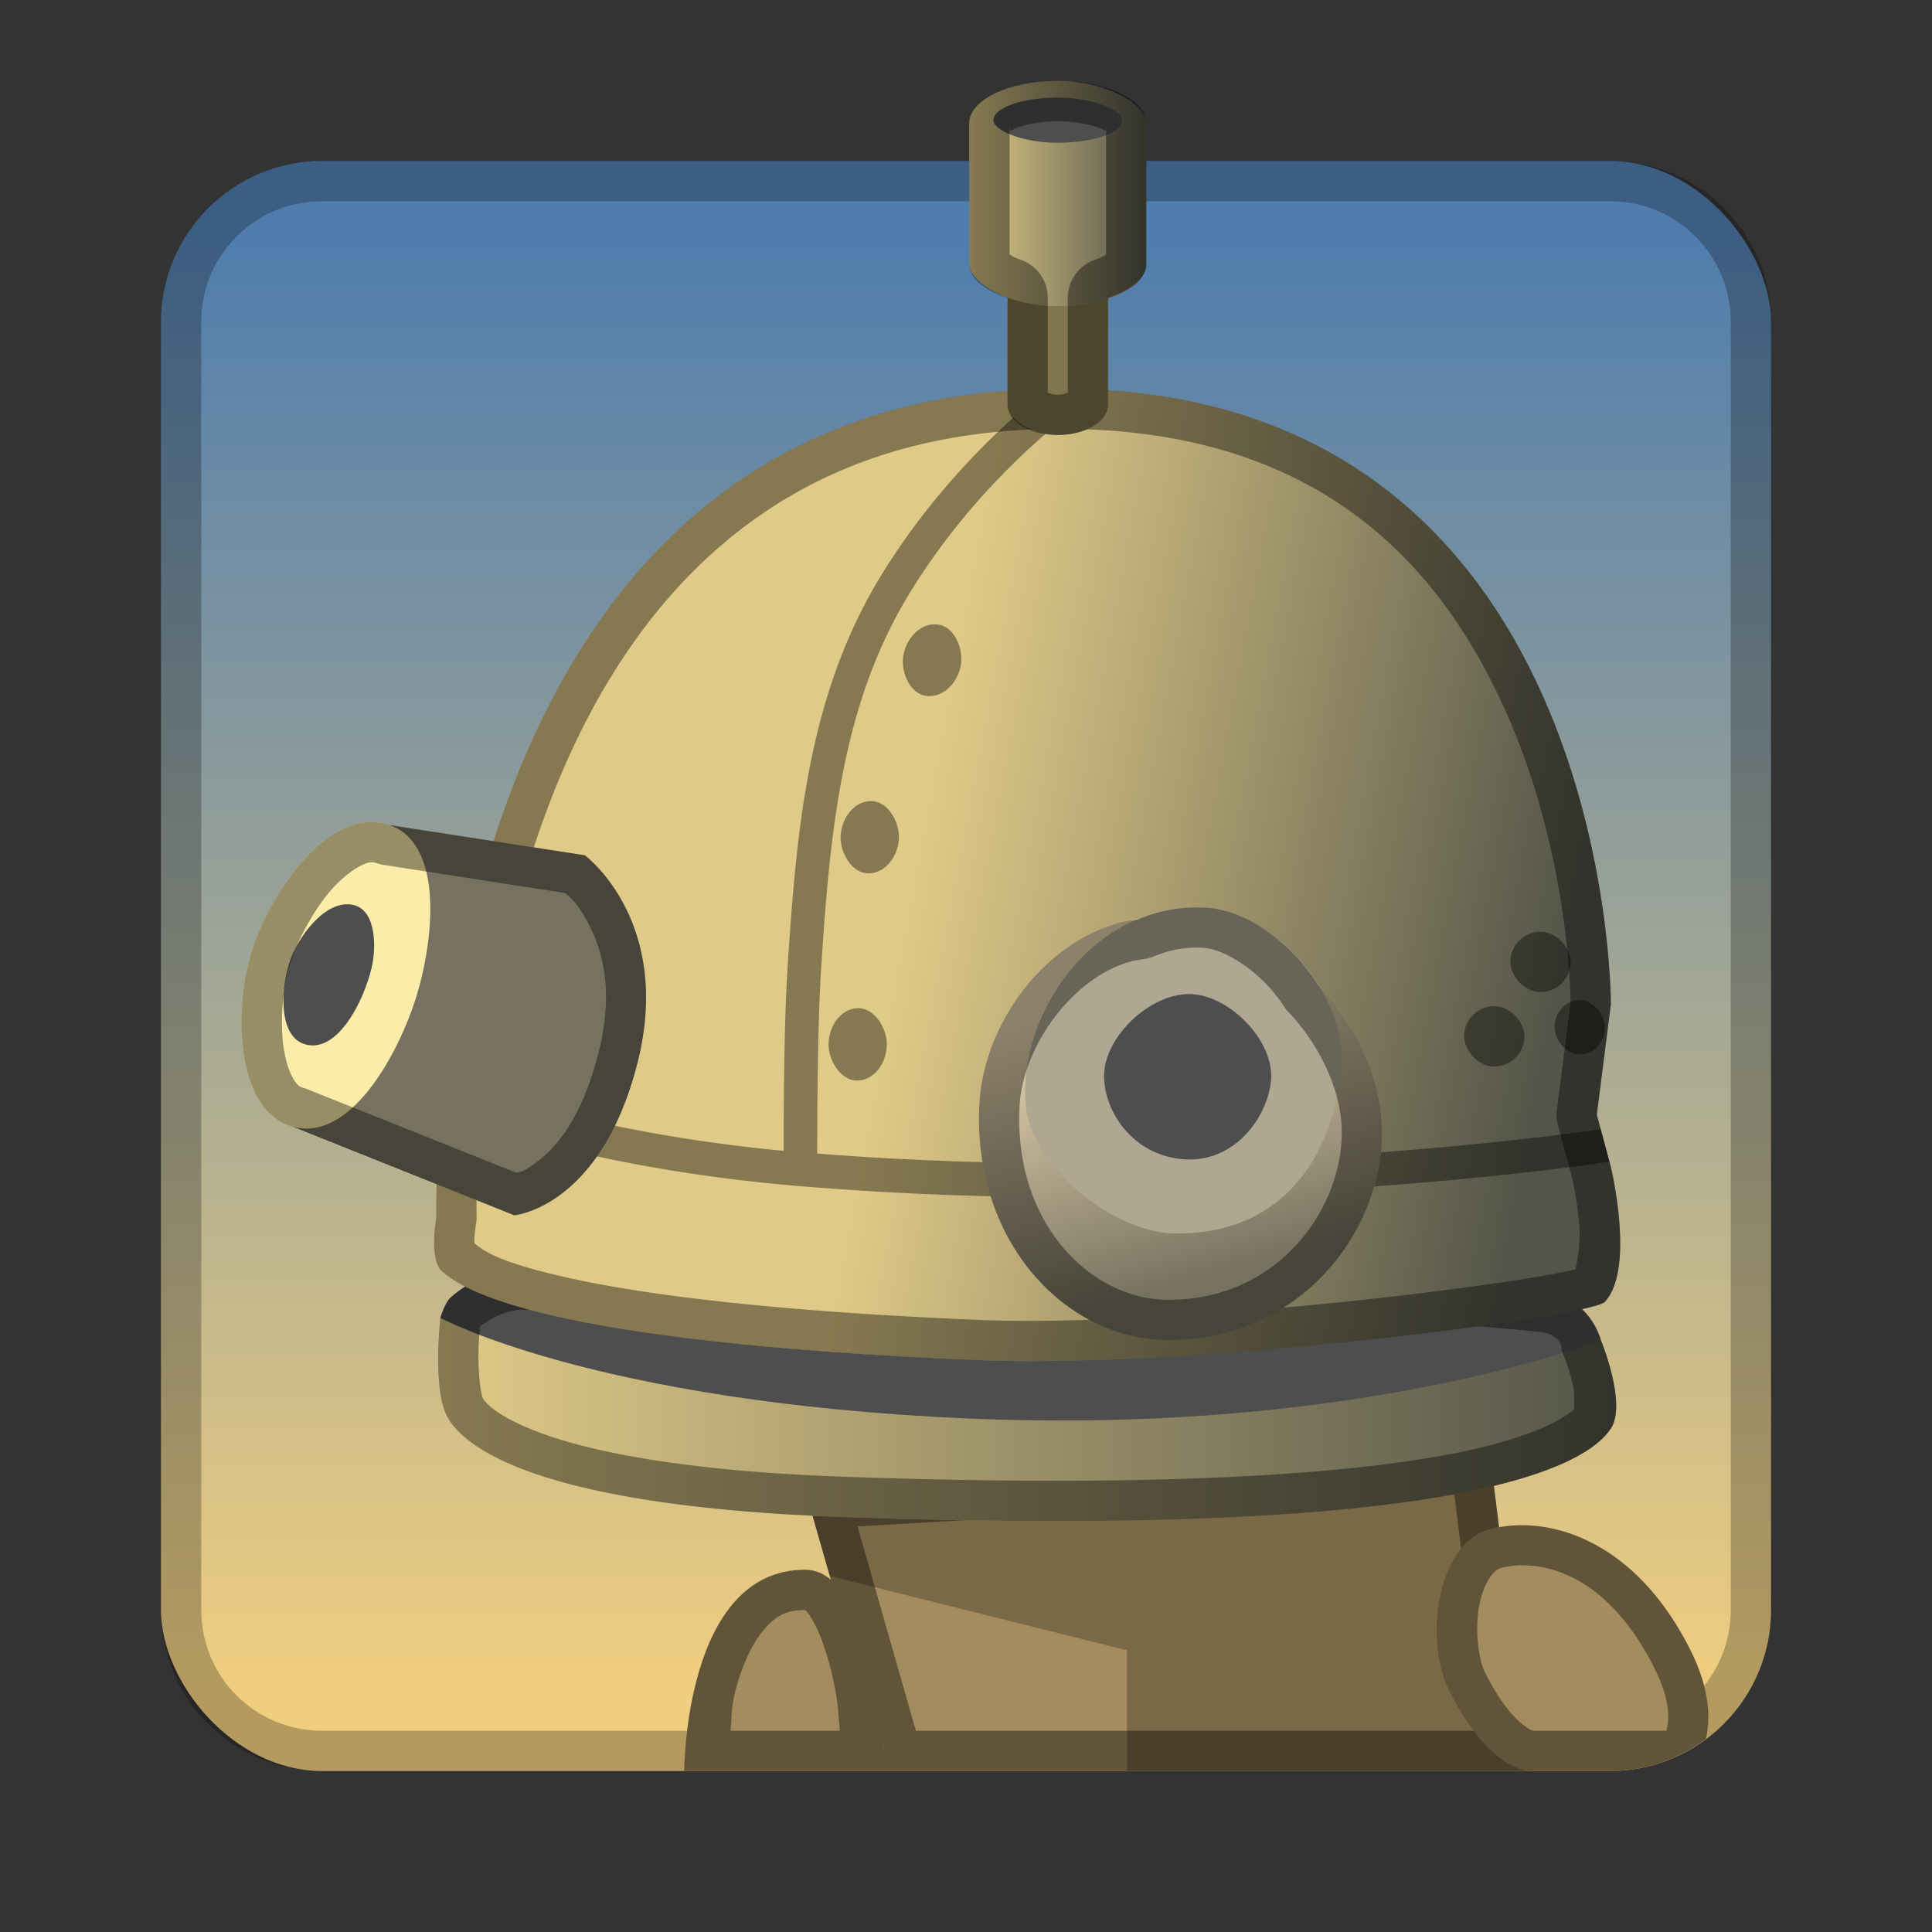 <?xml version="1.0" encoding="UTF-8" standalone="no"?>
<!-- Created with Inkscape (http://www.inkscape.org/) -->

<svg
   xmlns:dc="http://purl.org/dc/elements/1.1/"
   xmlns:cc="http://creativecommons.org/ns#"
   xmlns:rdf="http://www.w3.org/1999/02/22-rdf-syntax-ns#"
   xmlns:svg="http://www.w3.org/2000/svg"
   xmlns="http://www.w3.org/2000/svg"
   xmlns:xlink="http://www.w3.org/1999/xlink"
   xmlns:sodipodi="http://sodipodi.sourceforge.net/DTD/sodipodi-0.dtd"
   xmlns:inkscape="http://www.inkscape.org/namespaces/inkscape"
   width="48px"
   height="48px"
   viewBox="0 0 48 48"
   version="1.1"
   id="SVGRoot"
   inkscape:version="0.92.4 (5da689c313, 2019-01-14)"
   sodipodi:docname="machinarium.svg">
  <rect x="0" y="0" width="48" height="48" fill="#333333" stroke="none"/>
  <defs
     id="defs815">
    <linearGradient
       inkscape:collect="always"
       id="linearGradient1338">
      <stop
         style="stop-color:#507dad;stop-opacity:1"
         offset="0"
         id="stop1334" />
      <stop
         style="stop-color:#f0ce7f;stop-opacity:1"
         offset="1"
         id="stop1336" />
    </linearGradient>
    <linearGradient
       id="linearGradient980"
       inkscape:collect="always">
      <stop
         id="stop976"
         offset="0"
         style="stop-color:#e0ca87;stop-opacity:1" />
      <stop
         id="stop978"
         offset="1"
         style="stop-color:#545549;stop-opacity:1" />
    </linearGradient>
    <linearGradient
       inkscape:collect="always"
       id="linearGradient956">
      <stop
         style="stop-color:#777260;stop-opacity:1;"
         offset="0"
         id="stop952" />
      <stop
         style="stop-color:#ead7b1;stop-opacity:1"
         offset="1"
         id="stop954" />
    </linearGradient>
    <style
       id="style2">.a{fill:none;stroke:#b1b5bd;stroke-linecap:round;stroke-linejoin:round;isolation:isolate;opacity:0.63;}</style>
    <linearGradient
       id="linearGradient1552"
       x1="24"
       x2="24"
       y1="7"
       y2="39"
       gradientUnits="userSpaceOnUse">
      <stop
         stop-color="#92b4da"
         offset="0"
         id="stop823" />
      <stop
         stop-color="#547cb1"
         offset="1"
         id="stop825" />
    </linearGradient>
    <linearGradient
       id="linearGradient857"
       x1="24"
       x2="24"
       y1="11"
       y2="37"
       gradientTransform="translate(0,-1)"
       gradientUnits="userSpaceOnUse">
      <stop
         stop-color="#dbe1e9"
         offset="0"
         id="stop828" />
      <stop
         stop-color="#b9c4d4"
         offset="1"
         id="stop830" />
    </linearGradient>
    <linearGradient
       inkscape:collect="always"
       xlink:href="#linearGradient956"
       id="linearGradient958"
       x1="29"
       y1="32"
       x2="27"
       y2="25"
       gradientUnits="userSpaceOnUse" />
    <linearGradient
       inkscape:collect="always"
       xlink:href="#linearGradient980"
       id="linearGradient966"
       x1="23"
       y1="20"
       x2="39"
       y2="23"
       gradientUnits="userSpaceOnUse" />
    <linearGradient
       inkscape:collect="always"
       xlink:href="#linearGradient980"
       id="linearGradient974"
       x1="10.884"
       y1="35.267"
       x2="40.155"
       y2="35.267"
       gradientUnits="userSpaceOnUse" />
    <linearGradient
       inkscape:collect="always"
       xlink:href="#linearGradient980"
       id="linearGradient1001"
       x1="24.082"
       y1="4.81"
       x2="28.48"
       y2="4.81"
       gradientUnits="userSpaceOnUse" />
    <linearGradient
       inkscape:collect="always"
       xlink:href="#linearGradient1338"
       id="linearGradient1340"
       x1="24"
       y1="6"
       x2="24"
       y2="42"
       gradientUnits="userSpaceOnUse" />
  </defs>
  <sodipodi:namedview
     id="base"
     pagecolor="#ffffff"
     bordercolor="#666666"
     borderopacity="1.0"
     inkscape:pageopacity="0.0"
     inkscape:pageshadow="2"
     inkscape:zoom="13.632692"
     inkscape:cx="38.930032"
     inkscape:cy="21.384867"
     inkscape:document-units="px"
     inkscape:current-layer="layer1"
     showgrid="true"
     inkscape:window-width="1920"
     inkscape:window-height="1017"
     inkscape:window-x="-8"
     inkscape:window-y="-8"
     inkscape:window-maximized="1"
     inkscape:grid-bbox="true"
     inkscape:snap-global="true">
    <inkscape:grid
       type="xygrid"
       id="grid1371" />
  </sodipodi:namedview>
  <g
     inkscape:label="Layer 1"
     inkscape:groupmode="layer"
     id="layer1">
    <rect
       style="opacity:1;vector-effect:none;fill:url(#linearGradient1340);fill-opacity:1;fill-rule:evenodd;stroke:none;stroke-width:4;stroke-linecap:round;stroke-linejoin:round;stroke-miterlimit:4;stroke-dasharray:none;stroke-dashoffset:0;stroke-opacity:1;paint-order:stroke fill markers"
       id="rect1373"
       width="40"
       height="40"
       x="4"
       y="4"
       ry="4" />
    <path
       style="opacity:0.25;vector-effect:none;fill:#000000;fill-opacity:1;fill-rule:evenodd;stroke:none;stroke-width:4;stroke-linecap:round;stroke-linejoin:round;stroke-miterlimit:4;stroke-dasharray:none;stroke-dashoffset:0;stroke-opacity:1;paint-order:stroke fill markers"
       d="M 8 4 C 5.784 4 4 5.784 4 8 L 4 40 C 4 42.216 5.784 44 8 44 L 40 44 C 42.216 44 44 42.216 44 40 L 44 8 C 44 5.784 42.216 4 40 4 L 8 4 z M 8 5 L 40 5 C 41.662 5 43 6.338 43 8 L 43 40 C 43 41.662 41.662 43 40 43 L 8 43 C 6.338 43 5 41.662 5 40 L 5 8 C 5 6.338 6.338 5 8 5 z "
       id="rect826" />
    <path
       style="fill:#a38c5d;stroke:none;stroke-width:1px;stroke-linecap:butt;stroke-linejoin:miter;stroke-opacity:1"
       d="m 20,37 2,7 h 16 l -1,-8 z"
       id="path880"
       inkscape:connector-curvature="0" />
    <path
       style="fill:#4e4e4e;stroke:none;stroke-width:0.208px;stroke-linecap:butt;stroke-linejoin:miter;stroke-opacity:1"
       d="m 10.94,32.743 c 0,0 0.112,-0.374 0.25,-0.5 0.476,-0.433 1.156,-0.709 1.799,-0.7 12.016,0.182 16.93,-0.292 25.334,0.55 1.187,0.119 1.449,1.199 1.449,1.199 0,0 -4.736,3.419 -13.936,3.697 -4.518,0.136 -13.328,-2.499 -13.328,-2.499 z"
       id="path831"
       inkscape:connector-curvature="0"
       sodipodi:nodetypes="cssscscc" />
    <path
       style="fill:#000000;stroke:none;stroke-width:1px;stroke-linecap:butt;stroke-linejoin:miter;stroke-opacity:1;opacity:0.25"
       d="M 37 36 L 20 37 L 20.615 39.154 L 28 41 L 28 44 L 38 44 L 37 36 z "
       id="path1242" />
    <path
       style="color:#000000;font-style:normal;font-variant:normal;font-weight:normal;font-stretch:normal;font-size:medium;line-height:normal;font-family:sans-serif;font-variant-ligatures:normal;font-variant-position:normal;font-variant-caps:normal;font-variant-numeric:normal;font-variant-alternates:normal;font-feature-settings:normal;text-indent:0;text-align:start;text-decoration:none;text-decoration-line:none;text-decoration-style:solid;text-decoration-color:#000000;letter-spacing:normal;word-spacing:normal;text-transform:none;writing-mode:lr-tb;direction:ltr;text-orientation:mixed;dominant-baseline:auto;baseline-shift:baseline;text-anchor:start;white-space:normal;shape-padding:0;clip-rule:nonzero;display:inline;overflow:visible;visibility:visible;opacity:0.4;isolation:auto;mix-blend-mode:normal;color-interpolation:sRGB;color-interpolation-filters:linearRGB;solid-color:#000000;solid-opacity:1;vector-effect:none;fill:#000000;fill-opacity:1;fill-rule:nonzero;stroke:none;stroke-width:2;stroke-linecap:round;stroke-linejoin:round;stroke-miterlimit:4;stroke-dasharray:none;stroke-dashoffset:0;stroke-opacity:1;color-rendering:auto;image-rendering:auto;shape-rendering:auto;text-rendering:auto;enable-background:accumulate"
       d="M 37 36 L 20 37 L 22 44 L 38 44 L 37 36 z M 36.123 37.053 L 36.867 43 L 22.754 43 L 21.305 37.924 L 36.123 37.053 z "
       id="path880-3" />
    <path
       style="fill:url(#linearGradient974);stroke:none;stroke-width:0.208px;stroke-linecap:butt;stroke-linejoin:miter;stroke-opacity:1;fill-opacity:1.0"
       d="m 10.94,32.743 c 0,0 -0.178,1.505 0.1,2.299 0.213,0.609 1.54,2.352 9.894,2.648 15.264,0.542 18.451,-1.232 19.088,-2.199 0.406,-0.616 -0.25,-2.199 -0.25,-2.199 0,0 -5.966,2.376 -15.74,1.949 C 14.792,34.837 10.94,32.743 10.94,32.743 Z"
       id="path829"
       inkscape:connector-curvature="0"
       sodipodi:nodetypes="cssscsc" />
    <path
       style="color:#000000;font-style:normal;font-variant:normal;font-weight:normal;font-stretch:normal;font-size:medium;line-height:normal;font-family:sans-serif;font-variant-ligatures:normal;font-variant-position:normal;font-variant-caps:normal;font-variant-numeric:normal;font-variant-alternates:normal;font-feature-settings:normal;text-indent:0;text-align:start;text-decoration:none;text-decoration-line:none;text-decoration-style:solid;text-decoration-color:#000000;letter-spacing:normal;word-spacing:normal;text-transform:none;writing-mode:lr-tb;direction:ltr;text-orientation:mixed;dominant-baseline:auto;baseline-shift:baseline;text-anchor:start;white-space:normal;shape-padding:0;clip-rule:nonzero;display:inline;overflow:visible;visibility:visible;opacity:0.4;isolation:auto;mix-blend-mode:normal;color-interpolation:sRGB;color-interpolation-filters:linearRGB;solid-color:#000000;solid-opacity:1;vector-effect:none;fill:#000000;fill-opacity:1;fill-rule:nonzero;stroke:none;stroke-width:2;stroke-linecap:round;stroke-linejoin:round;stroke-miterlimit:4;stroke-dasharray:none;stroke-dashoffset:0;stroke-opacity:1;color-rendering:auto;image-rendering:auto;shape-rendering:auto;text-rendering:auto;enable-background:accumulate"
       d="M 12.988 31.543 C 12.345 31.533 11.665 31.809 11.189 32.242 C 11.052 32.368 10.941 32.742 10.941 32.742 C 10.941 32.742 10.763 34.247 11.041 35.041 C 11.254 35.65 12.58 37.393 20.934 37.689 C 36.198 38.231 39.385 36.457 40.021 35.49 C 40.427 34.874 39.773 33.293 39.773 33.293 C 39.773 33.293 39.511 32.213 38.324 32.094 C 29.92 31.252 25.004 31.725 12.988 31.543 z M 12.973 32.543 C 25.019 32.725 29.895 32.254 38.225 33.088 C 38.829 33.148 38.801 33.529 38.801 33.529 A 1 1 0 0 0 38.85 33.676 C 38.85 33.676 38.985 34.01 39.076 34.393 C 39.143 34.674 39.092 34.957 39.119 34.998 C 38.956 35.164 38.206 35.74 35.787 36.172 C 33.12 36.648 28.56 36.959 20.969 36.689 C 16.86 36.544 14.533 36.034 13.299 35.551 C 12.064 35.068 11.976 34.686 11.984 34.711 C 11.933 34.563 11.878 34.039 11.887 33.615 C 11.894 33.245 11.92 33.025 11.928 32.955 C 12.213 32.722 12.646 32.538 12.973 32.543 z "
       id="path831-1" />
    <path
       style="fill:url(#linearGradient966);stroke:none;stroke-width:0.208px;stroke-linecap:butt;stroke-linejoin:miter;stroke-opacity:1;fill-opacity:1"
       d="m 10.99,31.593 c 0.541,0.461 2.46,1.744 13.292,2.199 5.273,0.221 15.237,-1.069 15.59,-1.449 0.76,-0.818 0.15,-3.348 0.15,-3.348 l -0.35,-1.299 0.35,-2.748 c 0,0 0.058,-15.205 -13.542,-15.29 C 10.318,9.556 10.841,30.244 10.841,30.244 c 0,0 -0.195,1.056 0.15,1.349 z"
       id="path833"
       inkscape:connector-curvature="0"
       sodipodi:nodetypes="ssscccscs" />
    <path
       style="color:#000000;font-style:normal;font-variant:normal;font-weight:normal;font-stretch:normal;font-size:medium;line-height:normal;font-family:sans-serif;font-variant-ligatures:normal;font-variant-position:normal;font-variant-caps:normal;font-variant-numeric:normal;font-variant-alternates:normal;font-feature-settings:normal;text-indent:0;text-align:start;text-decoration:none;text-decoration-line:none;text-decoration-style:solid;text-decoration-color:#000000;letter-spacing:normal;word-spacing:normal;text-transform:none;writing-mode:lr-tb;direction:ltr;text-orientation:mixed;dominant-baseline:auto;baseline-shift:baseline;text-anchor:start;white-space:normal;shape-padding:0;clip-rule:nonzero;display:inline;overflow:visible;visibility:visible;opacity:0.4;isolation:auto;mix-blend-mode:normal;color-interpolation:sRGB;color-interpolation-filters:linearRGB;solid-color:#000000;solid-opacity:1;vector-effect:none;fill:#000000;fill-opacity:1;fill-rule:nonzero;stroke:none;stroke-width:2;stroke-linecap:round;stroke-linejoin:round;stroke-miterlimit:4;stroke-dasharray:none;stroke-dashoffset:0;stroke-opacity:1;color-rendering:auto;image-rendering:auto;shape-rendering:auto;text-rendering:auto;enable-background:accumulate"
       d="M 26.48 9.656 C 10.318 9.555 10.84 30.244 10.84 30.244 C 10.84 30.244 10.646 31.301 10.99 31.594 C 11.532 32.054 13.449 33.338 24.281 33.793 C 29.554 34.014 39.52 32.724 39.873 32.344 C 40.633 31.525 40.021 28.994 40.021 28.994 L 39.672 27.695 L 40.021 24.947 C 40.021 24.947 40.08 9.741 26.48 9.656 z M 26.475 10.656 C 32.902 10.696 35.852 14.153 37.438 17.738 C 39.013 21.302 39.019 24.873 39.02 24.916 L 38.68 27.57 A 1 1 0 0 0 38.707 27.955 L 39.053 29.238 C 39.055 29.246 39.186 29.802 39.236 30.439 C 39.281 31.014 39.142 31.464 39.15 31.533 C 39.127 31.539 39.123 31.541 39.098 31.547 C 38.816 31.61 38.392 31.69 37.871 31.773 C 36.83 31.94 35.399 32.129 33.816 32.299 C 30.651 32.638 26.853 32.899 24.324 32.793 C 18.945 32.567 15.805 32.134 14 31.721 C 12.31 31.334 11.983 31.049 11.789 30.889 C 11.788 30.863 11.785 30.856 11.785 30.828 C 11.789 30.624 11.824 30.426 11.824 30.426 A 1 1 0 0 0 11.84 30.219 C 11.84 30.219 11.729 25.199 13.539 20.256 C 14.444 17.784 15.82 15.365 17.873 13.588 C 19.926 11.811 22.647 10.632 26.475 10.656 z "
       id="path833-2" />
    <path
       style="color:#000000;font-style:normal;font-variant:normal;font-weight:normal;font-stretch:normal;font-size:medium;line-height:normal;font-family:sans-serif;font-variant-ligatures:normal;font-variant-position:normal;font-variant-caps:normal;font-variant-numeric:normal;font-variant-alternates:normal;font-feature-settings:normal;text-indent:0;text-align:start;text-decoration:none;text-decoration-line:none;text-decoration-style:solid;text-decoration-color:#000000;letter-spacing:normal;word-spacing:normal;text-transform:none;writing-mode:lr-tb;direction:ltr;text-orientation:mixed;dominant-baseline:auto;baseline-shift:baseline;text-anchor:start;white-space:normal;shape-padding:0;clip-rule:nonzero;display:inline;overflow:visible;visibility:visible;opacity:0.4;isolation:auto;mix-blend-mode:normal;color-interpolation:sRGB;color-interpolation-filters:linearRGB;solid-color:#000000;solid-opacity:1;vector-effect:none;fill:#000000;fill-opacity:1;fill-rule:nonzero;stroke:none;stroke-width:0.833;stroke-linecap:round;stroke-linejoin:round;stroke-miterlimit:4;stroke-dasharray:none;stroke-dashoffset:0;stroke-opacity:1;color-rendering:auto;image-rendering:auto;shape-rendering:auto;text-rendering:auto;enable-background:accumulate"
       d="M 26.703 9.158 C 26.703 9.158 23.975 10.935 21.93 14.234 C 20.092 17.198 19.795 20.518 19.568 24.021 C 19.473 25.503 19.47 27.841 19.471 28.592 C 14.471 28.121 11.445 26.91 11.445 26.91 A 0.417 0.417 0 0 0 11.283 26.877 A 0.417 0.417 0 0 0 11.016 26.977 C 10.994 27.178 10.977 27.368 10.961 27.555 A 0.417 0.417 0 0 0 11.135 27.682 C 11.135 27.682 14.425 29.006 19.75 29.459 C 30.178 30.347 39.721 28.904 39.986 28.863 L 39.77 28.055 C 39.051 28.162 30.144 29.432 20.303 28.66 C 20.303 27.978 20.307 25.523 20.4 24.074 C 20.626 20.584 20.925 17.434 22.637 14.674 C 24.579 11.542 27.158 9.855 27.158 9.855 L 26.703 9.158 z "
       id="path835" />
    <rect
       style="opacity:1;vector-effect:none;fill:#81754e;fill-opacity:1;fill-rule:evenodd;stroke:none;stroke-width:0.833;stroke-linecap:round;stroke-linejoin:round;stroke-miterlimit:4;stroke-dasharray:none;paint-order:stroke fill markers"
       id="rect839"
       width="2.498"
       height="4.397"
       x="25.032"
       y="6.409"
       ry="0.75"
       rx="1.249" />
    <rect
       style="opacity:1;vector-effect:none;fill:url(#linearGradient1001);fill-opacity:1.0;fill-rule:evenodd;stroke:none;stroke-width:0.833;stroke-linecap:round;stroke-linejoin:round;stroke-miterlimit:4;stroke-dasharray:none;paint-order:stroke fill markers"
       id="rect839-6"
       width="4.397"
       height="5.597"
       x="24.082"
       y="2.012"
       ry="1.049"
       rx="2.199" />
    <rect
       style="opacity:1;vector-effect:none;fill:#4e4e4e;fill-opacity:1;fill-rule:evenodd;stroke:none;stroke-width:0.606;stroke-linecap:round;stroke-linejoin:round;stroke-miterlimit:4;stroke-dasharray:none;paint-order:stroke fill markers"
       id="rect839-6-1"
       width="3.198"
       height="1.122"
       x="24.682"
       y="2.425"
       ry="0.561"
       rx="1.599" />
    <path
       style="fill:#777260;fill-opacity:1;stroke:none;stroke-width:0.208px;stroke-linecap:butt;stroke-linejoin:miter;stroke-opacity:1"
       d="m 12.78,30.194 c 0,0 2.13,-0.191 3.048,-3.748 0.918,-3.556 -1.299,-5.197 -1.299,-5.197 l -4.847,-0.75 -2.448,3.298 0.05,4.197 z"
       id="path871"
       inkscape:connector-curvature="0"
       sodipodi:nodetypes="czccccc" />
    <path
       style="fill:#fbeda9;stroke:none;stroke-width:0.208px;stroke-linecap:butt;stroke-linejoin:miter;stroke-opacity:1"
       d="M 7.283,27.996 C 5.859,27.615 5.81,25.111 6.234,23.698 c 0.451,-1.501 1.968,-3.716 3.448,-3.198 1.367,0.478 1.086,2.916 0.65,4.297 -0.443,1.404 -1.625,3.578 -3.048,3.198 z"
       id="path873"
       inkscape:connector-curvature="0"
       sodipodi:nodetypes="sssss" />
    <path
       style="fill:url(#linearGradient958);stroke:none;stroke-width:0.208px;stroke-linecap:butt;stroke-linejoin:miter;stroke-opacity:1;fill-opacity:1"
       d="m 27.93,22.899 c -1.969,0.469 -3.497,2.526 -3.598,4.547 -0.17,3.403 2.143,5.822 4.647,5.846 3.442,0.034 5.52,-2.908 5.347,-5.447 -0.184,-2.689 -3.018,-5.751 -6.396,-4.947 z"
       id="path875"
       inkscape:connector-curvature="0"
       sodipodi:nodetypes="sssss" />
    <path
       style="fill:#afa792;stroke:none;stroke-width:0.208px;stroke-linecap:butt;stroke-linejoin:miter;stroke-opacity:1;fill-opacity:1"
       d="m 25.481,27.446 c -0.197,-2.196 1.643,-5.033 4.447,-4.897 1.747,0.085 3.587,2.259 3.398,3.998 -0.284,2.609 -1.784,4.134 -4.147,4.097 -1.532,-0.024 -3.561,-1.672 -3.698,-3.198 z"
       id="path877"
       inkscape:connector-curvature="0"
       sodipodi:nodetypes="sssss" />
    <path
       style="fill:#4e4e4e;stroke:none;stroke-width:0.208px;stroke-linecap:butt;stroke-linejoin:miter;stroke-opacity:1"
       d="m 27.43,26.746 c -0.009,-0.99 1.159,-2.078 2.149,-2.049 0.978,0.029 2.091,1.175 1.999,2.149 -0.088,0.925 -0.928,2.095 -2.249,1.949 -1.21,-0.133 -1.891,-1.188 -1.899,-2.049 z"
       id="path879"
       inkscape:connector-curvature="0"
       sodipodi:nodetypes="sssss" />
    <path
       style="fill:#4e4e4e;stroke-width:0.208"
       d="m 7.233,23.798 c 0.244,-0.642 0.947,-1.514 1.599,-1.299 0.507,0.167 0.522,1.03 0.4,1.549 -0.192,0.816 -0.843,2.128 -1.649,1.899 -0.698,-0.198 -0.608,-1.47 -0.35,-2.149 z"
       id="path881"
       inkscape:connector-curvature="0"
       sodipodi:nodetypes="sssss" />
    <rect
       style="opacity:0.4;vector-effect:none;fill:#000000;fill-opacity:1;fill-rule:evenodd;stroke:none;stroke-width:0.208;paint-order:stroke fill markers"
       id="rect883"
       width="1.249"
       height="1.349"
       x="38.623"
       y="24.848"
       rx="1.249"
       ry="0.75" />
    <rect
       style="opacity:0.4;vector-effect:none;fill:#000000;fill-opacity:1;fill-rule:evenodd;stroke:none;stroke-width:0.208;paint-order:stroke fill markers"
       id="rect887"
       width="1.499"
       height="1.499"
       x="37.524"
       y="23.149"
       rx="1.249"
       ry="0.75" />
    <rect
       style="opacity:0.4;vector-effect:none;fill:#000000;fill-opacity:1;fill-rule:evenodd;stroke:none;stroke-width:0.208;paint-order:stroke fill markers"
       id="rect889"
       width="1.499"
       height="1.499"
       x="36.375"
       y="24.998"
       rx="1.249"
       ry="0.75" />
    <rect
       style="opacity:0.4;vector-effect:none;fill:#000000;fill-opacity:1;fill-rule:evenodd;stroke:none;stroke-width:0.208;paint-order:stroke fill markers"
       id="rect891"
       width="1.449"
       height="1.799"
       x="25.375"
       y="10.243"
       ry="0.899"
       rx="0.725"
       transform="rotate(12.191)" />
    <rect
       style="opacity:0.4;vector-effect:none;fill:#000000;fill-opacity:1;fill-rule:evenodd;stroke:none;stroke-width:0.208;paint-order:stroke fill markers"
       id="rect891-8"
       width="1.449"
       height="1.799"
       x="22.672"
       y="17.868"
       ry="0.899"
       rx="0.725"
       transform="rotate(5.173)" />
    <rect
       style="opacity:0.4;vector-effect:none;fill:#000000;fill-opacity:1;fill-rule:evenodd;stroke:none;stroke-width:0.208;paint-order:stroke fill markers"
       id="rect891-4"
       width="1.449"
       height="1.799"
       x="21.732"
       y="24.061"
       ry="0.899"
       rx="0.725"
       transform="rotate(2.583)" />
    <path
       style="fill:#a38c5d;stroke:none;stroke-width:1px;stroke-linecap:butt;stroke-linejoin:miter;stroke-opacity:1"
       d="m 20,39 c -3,0 -3,5 -3,5 h 5 c 0,0 -0.205,-5 -2,-5 z"
       id="path882"
       inkscape:connector-curvature="0"
       sodipodi:nodetypes="sccs" />
    <path
       style="fill:#a38c5d;stroke:none;stroke-width:1px;stroke-linecap:butt;stroke-linejoin:miter;stroke-opacity:1"
       d="M 37.549 37.904 C 37.355 37.92 37.17 37.953 37 38 C 35.676 38.367 35.385 40.771 36 42 C 37 44 38 44 38 44 L 40 44 C 40.898 44 41.717 43.697 42.383 43.201 C 42.497 42.702 42.486 41.971 42 41 C 40.763 38.525 38.907 37.795 37.549 37.904 z "
       id="path884" />
    <path
       style="color:#000000;font-style:normal;font-variant:normal;font-weight:normal;font-stretch:normal;font-size:medium;line-height:normal;font-family:sans-serif;font-variant-ligatures:normal;font-variant-position:normal;font-variant-caps:normal;font-variant-numeric:normal;font-variant-alternates:normal;font-feature-settings:normal;text-indent:0;text-align:start;text-decoration:none;text-decoration-line:none;text-decoration-style:solid;text-decoration-color:#000000;letter-spacing:normal;word-spacing:normal;text-transform:none;writing-mode:lr-tb;direction:ltr;text-orientation:mixed;dominant-baseline:auto;baseline-shift:baseline;text-anchor:start;white-space:normal;shape-padding:0;clip-rule:nonzero;display:inline;overflow:visible;visibility:visible;opacity:0.4;isolation:auto;mix-blend-mode:normal;color-interpolation:sRGB;color-interpolation-filters:linearRGB;solid-color:#000000;solid-opacity:1;vector-effect:none;fill:#000000;fill-opacity:1;fill-rule:evenodd;stroke:none;stroke-width:2;stroke-linecap:round;stroke-linejoin:round;stroke-miterlimit:4;stroke-dasharray:none;stroke-dashoffset:0;stroke-opacity:1;paint-order:stroke fill markers;color-rendering:auto;image-rendering:auto;shape-rendering:auto;text-rendering:auto;enable-background:accumulate"
       d="M 26.281 2.012 C 25.063 2.012 24.082 2.479 24.082 3.061 L 24.082 6.559 C 24.082 6.913 24.471 7.209 25.031 7.398 L 25.031 10.057 C 25.031 10.472 25.589 10.807 26.281 10.807 C 26.973 10.807 27.529 10.472 27.529 10.057 L 27.529 7.4 C 28.091 7.211 28.48 6.913 28.48 6.559 L 28.48 3.061 C 28.48 2.479 27.499 2.012 26.281 2.012 z M 26.281 3.012 C 26.762 3.012 27.19 3.117 27.408 3.221 C 27.475 3.253 27.467 3.249 27.48 3.258 L 27.48 3.061 C 27.48 3.249 27.51 3.277 27.48 3.258 L 27.48 6.322 C 27.422 6.359 27.358 6.403 27.209 6.453 A 1 1 0 0 0 26.529 7.4 L 26.529 9.756 C 26.461 9.779 26.405 9.807 26.281 9.807 C 26.156 9.807 26.1 9.779 26.031 9.756 L 26.031 7.398 A 1 1 0 0 0 25.352 6.451 C 25.203 6.401 25.14 6.356 25.082 6.32 L 25.082 3.258 C 25.053 3.277 25.082 3.249 25.082 3.061 L 25.082 3.258 C 25.095 3.249 25.087 3.253 25.154 3.221 C 25.373 3.117 25.8 3.012 26.281 3.012 z "
       id="rect839-0-3" />
    <path
       style="color:#000000;font-style:normal;font-variant:normal;font-weight:normal;font-stretch:normal;font-size:medium;line-height:normal;font-family:sans-serif;font-variant-ligatures:normal;font-variant-position:normal;font-variant-caps:normal;font-variant-numeric:normal;font-variant-alternates:normal;font-feature-settings:normal;text-indent:0;text-align:start;text-decoration:none;text-decoration-line:none;text-decoration-style:solid;text-decoration-color:#000000;letter-spacing:normal;word-spacing:normal;text-transform:none;writing-mode:lr-tb;direction:ltr;text-orientation:mixed;dominant-baseline:auto;baseline-shift:baseline;text-anchor:start;white-space:normal;shape-padding:0;clip-rule:nonzero;display:inline;overflow:visible;visibility:visible;opacity:0.4;isolation:auto;mix-blend-mode:normal;color-interpolation:sRGB;color-interpolation-filters:linearRGB;solid-color:#000000;solid-opacity:1;vector-effect:none;fill:#000000;fill-opacity:1;fill-rule:nonzero;stroke:none;stroke-width:2;stroke-linecap:round;stroke-linejoin:round;stroke-miterlimit:4;stroke-dasharray:none;stroke-dashoffset:0;stroke-opacity:1;color-rendering:auto;image-rendering:auto;shape-rendering:auto;text-rendering:auto;enable-background:accumulate"
       d="M 9.127 20.428 C 7.839 20.525 6.629 22.386 6.234 23.699 C 5.81 25.111 5.859 27.616 7.283 27.996 L 12.779 30.193 C 12.779 30.193 14.91 30.003 15.828 26.447 C 16.747 22.891 14.529 21.25 14.529 21.25 L 9.682 20.5 C 9.497 20.435 9.311 20.414 9.127 20.428 z M 9.203 21.426 C 9.259 21.421 9.298 21.425 9.352 21.443 A 1 1 0 0 0 9.529 21.488 L 14.033 22.186 C 14.114 22.25 14.339 22.401 14.633 22.973 C 14.975 23.639 15.261 24.644 14.859 26.197 C 14.446 27.798 13.815 28.507 13.354 28.857 C 12.98 29.141 12.883 29.125 12.818 29.133 L 7.654 27.068 A 1 1 0 0 0 7.541 27.029 C 7.448 27.004 7.397 26.974 7.301 26.824 C 7.205 26.674 7.106 26.406 7.053 26.076 C 6.946 25.416 7.029 24.526 7.191 23.986 C 7.345 23.475 7.706 22.758 8.127 22.232 C 8.547 21.706 9.013 21.44 9.203 21.426 z M 29.928 22.549 C 29.328 22.52 28.777 22.632 28.275 22.84 C 28.16 22.859 28.046 22.871 27.93 22.898 C 25.961 23.367 24.433 25.424 24.332 27.445 C 24.162 30.849 26.475 33.268 28.979 33.293 C 32.421 33.327 34.499 30.384 34.326 27.846 C 34.246 26.664 33.652 25.411 32.727 24.445 C 32.072 23.422 30.985 22.6 29.928 22.549 z M 29.879 23.547 C 30.453 23.575 31.369 24.179 31.885 24.984 A 1 1 0 0 0 32.004 25.137 C 32.778 25.945 33.267 27.018 33.328 27.914 C 33.461 29.858 31.857 32.321 28.988 32.293 C 27.122 32.275 25.184 30.424 25.33 27.496 C 25.408 25.943 26.721 24.214 28.162 23.871 C 28.2 23.862 28.285 23.851 28.436 23.826 A 1 1 0 0 0 28.658 23.764 C 29.038 23.606 29.433 23.525 29.879 23.547 z "
       id="path871-8-2" />
    <path
       style="color:#000000;font-style:normal;font-variant:normal;font-weight:normal;font-stretch:normal;font-size:medium;line-height:normal;font-family:sans-serif;font-variant-ligatures:normal;font-variant-position:normal;font-variant-caps:normal;font-variant-numeric:normal;font-variant-alternates:normal;font-feature-settings:normal;text-indent:0;text-align:start;text-decoration:none;text-decoration-line:none;text-decoration-style:solid;text-decoration-color:#000000;letter-spacing:normal;word-spacing:normal;text-transform:none;writing-mode:lr-tb;direction:ltr;text-orientation:mixed;dominant-baseline:auto;baseline-shift:baseline;text-anchor:start;white-space:normal;shape-padding:0;clip-rule:nonzero;display:inline;overflow:visible;visibility:visible;opacity:0.4;isolation:auto;mix-blend-mode:normal;color-interpolation:sRGB;color-interpolation-filters:linearRGB;solid-color:#000000;solid-opacity:1;vector-effect:none;fill:#000000;fill-opacity:1;fill-rule:nonzero;stroke:none;stroke-width:2;stroke-linecap:round;stroke-linejoin:round;stroke-miterlimit:4;stroke-dasharray:none;stroke-dashoffset:0;stroke-opacity:1;color-rendering:auto;image-rendering:auto;shape-rendering:auto;text-rendering:auto;enable-background:accumulate"
       d="M 20 39 C 17 39 17 44 17 44 L 22 44 C 22 44 21.795 39 20 39 z M 20 40 C 19.985 40 20.023 39.969 20.205 40.283 C 20.387 40.597 20.572 41.146 20.697 41.715 C 20.836 42.344 20.823 42.55 20.865 43 L 18.15 43 C 18.189 42.571 18.155 42.376 18.332 41.787 C 18.493 41.25 18.736 40.756 19.01 40.451 C 19.284 40.147 19.528 40 20 40 z "
       id="path882-4" />
    <path
       style="color:#000000;font-style:normal;font-variant:normal;font-weight:normal;font-stretch:normal;font-size:medium;line-height:normal;font-family:sans-serif;font-variant-ligatures:normal;font-variant-position:normal;font-variant-caps:normal;font-variant-numeric:normal;font-variant-alternates:normal;font-feature-settings:normal;text-indent:0;text-align:start;text-decoration:none;text-decoration-line:none;text-decoration-style:solid;text-decoration-color:#000000;letter-spacing:normal;word-spacing:normal;text-transform:none;writing-mode:lr-tb;direction:ltr;text-orientation:mixed;dominant-baseline:auto;baseline-shift:baseline;text-anchor:start;white-space:normal;shape-padding:0;clip-rule:nonzero;display:inline;overflow:visible;visibility:visible;opacity:0.4;isolation:auto;mix-blend-mode:normal;color-interpolation:sRGB;color-interpolation-filters:linearRGB;solid-color:#000000;solid-opacity:1;vector-effect:none;fill:#000000;fill-opacity:1;fill-rule:nonzero;stroke:none;stroke-width:2;stroke-linecap:round;stroke-linejoin:round;stroke-miterlimit:4;stroke-dasharray:none;stroke-dashoffset:0;stroke-opacity:1;color-rendering:auto;image-rendering:auto;shape-rendering:auto;text-rendering:auto;enable-background:accumulate"
       d="M 37.549 37.904 C 37.355 37.92 37.17 37.953 37 38 C 35.676 38.367 35.385 40.771 36 42 C 37 44 38 44 38 44 L 40 44 C 40.898 44 41.717 43.697 42.383 43.201 C 42.497 42.702 42.486 41.971 42 41 C 40.763 38.525 38.907 37.795 37.549 37.904 z M 37.996 38.895 C 38.908 38.954 40.149 39.533 41.105 41.447 C 41.514 42.264 41.47 42.728 41.402 43 L 38.088 43 C 38.069 42.994 38.023 42.98 37.93 42.918 C 37.725 42.782 37.335 42.433 36.895 41.553 C 36.732 41.228 36.634 40.468 36.754 39.875 C 36.873 39.282 37.129 39.001 37.268 38.963 C 37.374 38.933 37.495 38.91 37.627 38.898 C 37.742 38.888 37.866 38.886 37.996 38.895 z "
       id="path884-8" />
  </g>
</svg>
